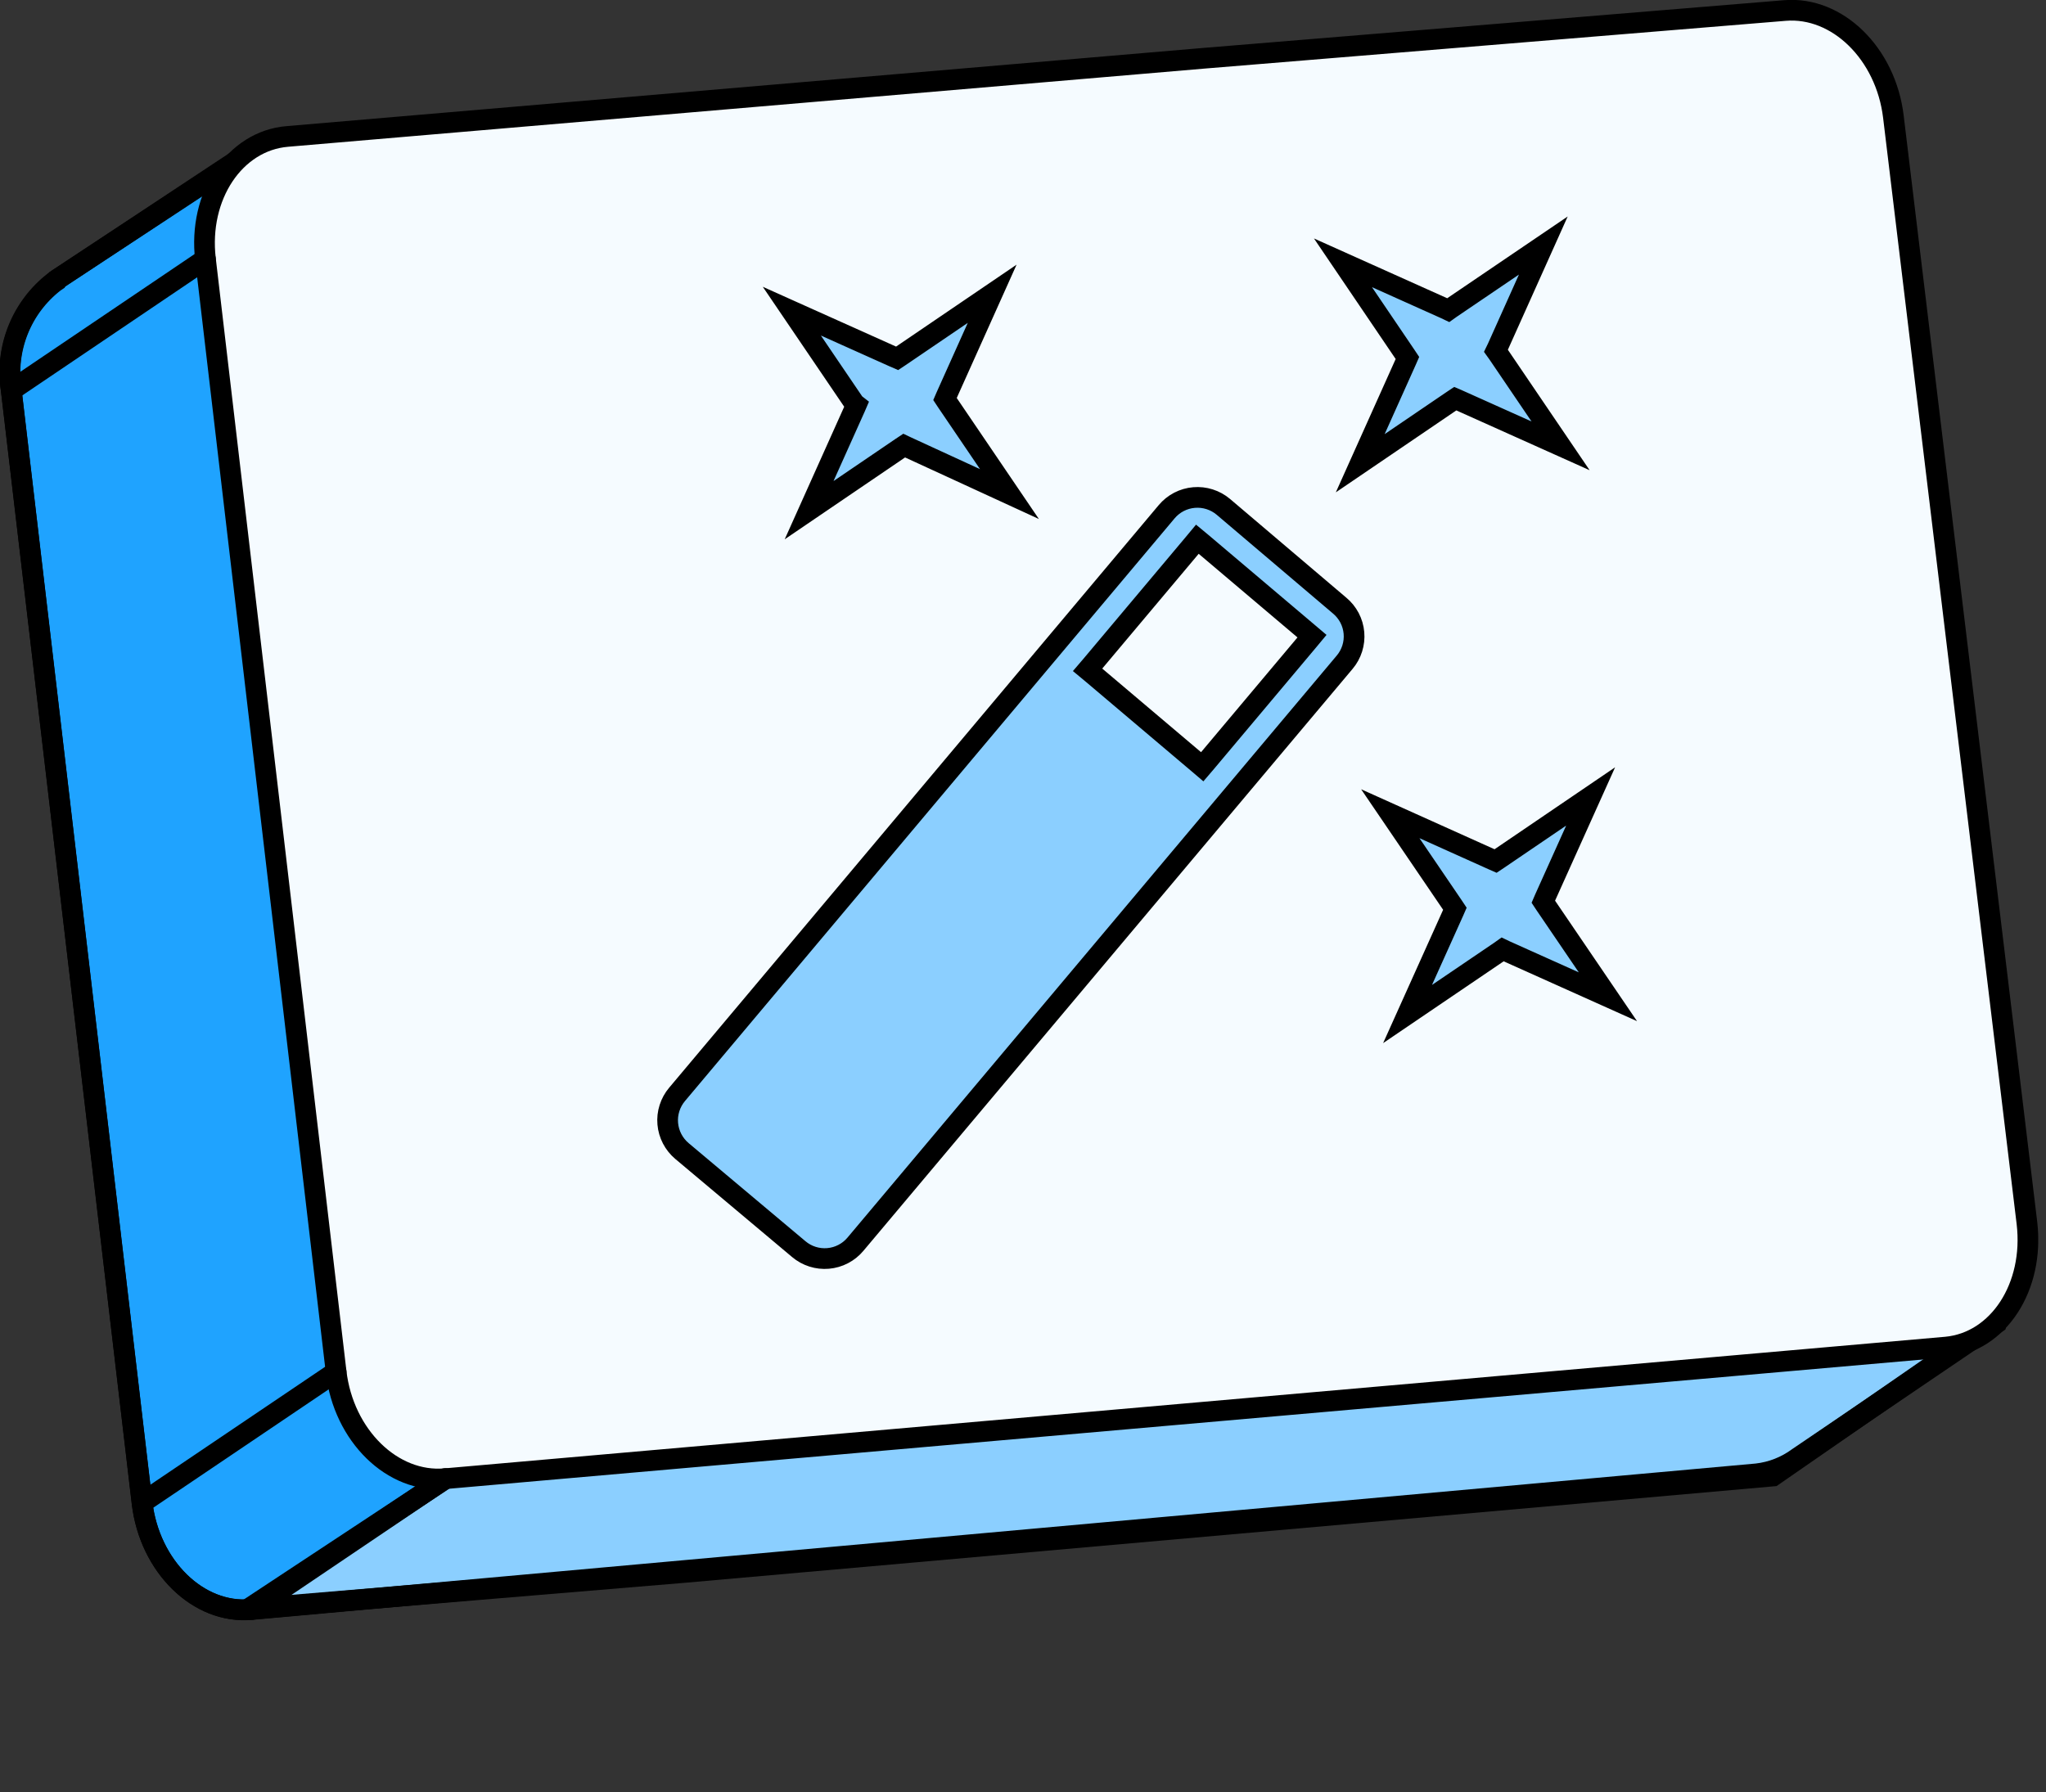 <svg width="121" height="106" viewBox="0 0 121 106" fill="none" xmlns="http://www.w3.org/2000/svg">
<rect x="0" y="0" width="121" height="106" fill="#333333" stroke="none"/>
<g clip-path="url(#clip0_17012_1567)">
<path d="M73.559 79.131L66.134 17.503C65.685 13.774 62.821 10.975 59.737 11.228L17.56 14.818L13.856 9.637L3.387 16.523L3.338 16.564L3.216 16.646C2.252 17.39 1.506 18.379 1.057 19.51C0.608 20.642 0.471 21.873 0.662 23.075L8.397 88.882C8.838 92.651 11.726 95.483 14.851 95.197L69.242 90.228C70.135 90.153 70.986 89.818 71.69 89.265L83.407 81.318L84.55 76.251L73.559 79.131Z" fill="#1FA3FF" stroke="black" stroke-width="1.224" stroke-linecap="round" stroke-linejoin="round"/>
<path d="M14.688 95.163L32.279 83.552L117.807 75.066V78.33L104.85 87.306L40.39 93.017L14.688 95.163Z" fill="#8BCFFF" stroke="black" stroke-width="1.224"/>
<path d="M66.133 17.502L108.219 76.071L119.202 73.199L118.06 78.266L106.343 86.213C105.625 86.743 104.781 87.076 103.895 87.176L14.858 95.205C11.733 95.49 8.845 92.659 8.404 88.889L0.669 23.083C0.484 21.886 0.624 20.661 1.073 19.536C1.522 18.411 2.265 17.427 3.223 16.686L3.345 16.604L3.386 16.523L13.847 9.604L17.551 14.785L59.727 11.195C62.82 10.974 65.684 13.74 66.133 17.502Z" stroke="black" stroke-width="1.224"/>
<path d="M71.209 3.445L16.989 8.071C13.88 8.332 11.71 11.588 12.151 15.333L19.878 81.147C20.318 84.917 23.215 87.748 26.34 87.463L115.091 79.679C118.183 79.393 120.321 76.121 119.872 72.335L111.974 6.896C111.525 3.167 108.661 0.368 105.569 0.621L71.209 3.445Z" fill="#F5FBFF" stroke="black" stroke-width="1.224" stroke-linecap="round" stroke-linejoin="round"/>
<path d="M8.406 88.888L19.878 81.144" stroke="black" stroke-width="1.224" stroke-linecap="round" stroke-linejoin="round"/>
<path d="M14.859 95.205L26.34 87.453" stroke="black" stroke-width="1.224" stroke-linecap="round" stroke-linejoin="round"/>
<path d="M12.15 15.332L0.678 23.084" stroke="black" stroke-width="1.224" stroke-linecap="round" stroke-linejoin="round"/>
<mask id="mask0_17012_1567" style="mask-type:luminance" maskUnits="userSpaceOnUse" x="31" y="7" width="72" height="72">
<path d="M97.009 7.639L31.811 13.297L37.469 78.496L102.668 72.837L97.009 7.639Z" fill="white"/>
</mask>
<g mask="url(#mask0_17012_1567)">
<path d="M53.646 26.439L53.472 26.356L53.313 26.462L47.851 30.177L50.567 24.124L50.642 23.95L50.536 23.867L46.829 18.405L52.882 21.121L53.056 21.196L53.215 21.09L58.677 17.376L55.961 23.428L55.886 23.602L55.991 23.761L59.699 29.224L53.646 26.439ZM88.275 50.854L88.448 50.93L88.607 50.824L94.07 47.109L91.346 53.162L91.271 53.336L91.376 53.495L95.091 58.957L89.039 56.241L88.865 56.158L88.706 56.271L83.243 59.979L85.967 53.926L86.043 53.752L85.937 53.593L82.222 48.131L88.275 50.854ZM79.423 15.545L85.475 18.261L85.649 18.344L85.808 18.231L91.271 14.523L88.555 20.576L88.471 20.75L88.585 20.909L92.292 26.371L86.239 23.655L86.065 23.58L85.906 23.686L80.444 27.4L83.16 21.348L83.236 21.174L83.13 21.015L79.423 15.545ZM79.226 35.821C79.467 36.021 79.665 36.267 79.811 36.544C79.956 36.821 80.045 37.124 80.072 37.435C80.1 37.747 80.065 38.061 79.97 38.359C79.876 38.657 79.723 38.934 79.521 39.173L50.589 73.597C50.389 73.836 50.142 74.034 49.865 74.177C49.588 74.322 49.285 74.409 48.973 74.436C48.662 74.463 48.348 74.428 48.051 74.333C47.753 74.239 47.477 74.086 47.238 73.884L40.33 68.082C40.091 67.88 39.894 67.634 39.75 67.357C39.606 67.08 39.518 66.777 39.491 66.465C39.464 66.154 39.499 65.84 39.594 65.543C39.689 65.245 39.841 64.969 40.043 64.73L68.997 30.268C69.198 30.029 69.444 29.831 69.721 29.687C69.999 29.543 70.302 29.455 70.613 29.429C70.924 29.402 71.238 29.437 71.536 29.532C71.834 29.626 72.11 29.779 72.349 29.98L79.226 35.821ZM70.843 45.135L71.1 45.354L71.32 45.097L77.372 37.894L77.592 37.629L77.334 37.41L71.078 32.114L70.813 31.894L70.593 32.159L64.541 39.362L64.321 39.619L64.586 39.839L70.843 45.135Z" fill="#8BCFFF" stroke="black" stroke-width="1.224"/>
</g>
</g>
<defs>
<clipPath id="clip0_17012_1567">
<rect width="120.54" height="106" fill="white"/>
</clipPath>
</defs>
</svg>
